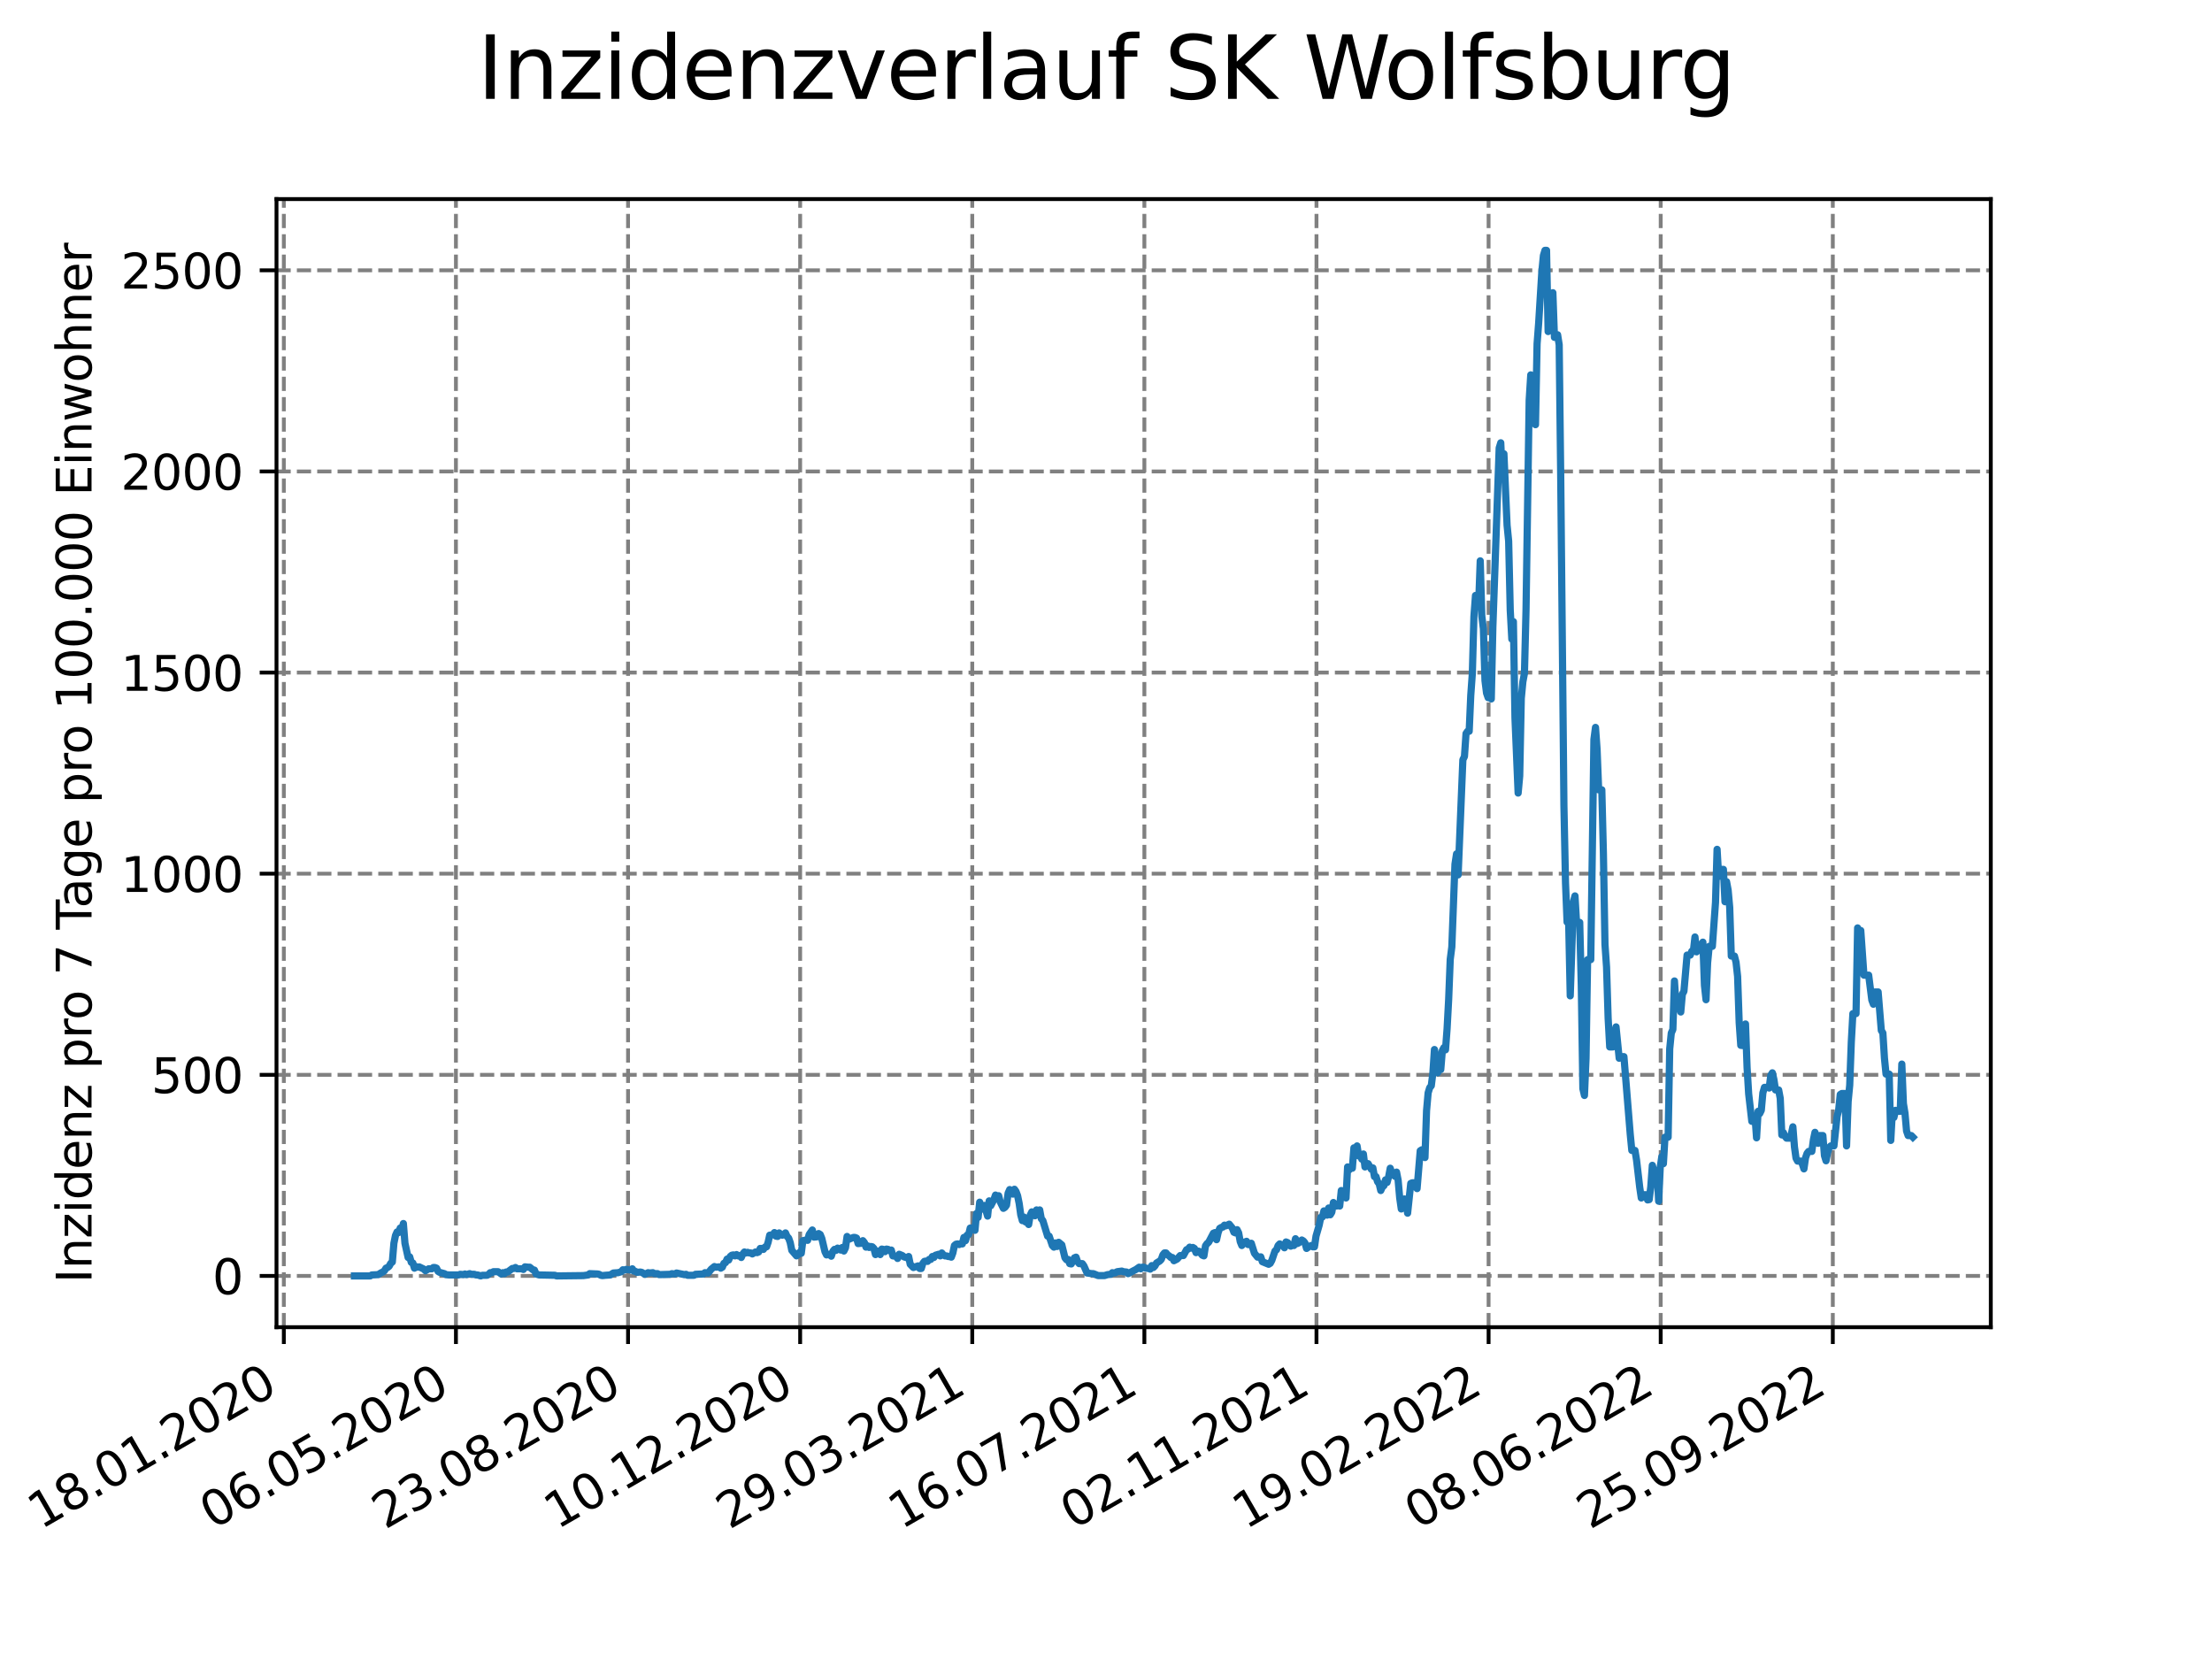<?xml version="1.0" encoding="utf-8" standalone="no"?>
<!DOCTYPE svg PUBLIC "-//W3C//DTD SVG 1.1//EN"
  "http://www.w3.org/Graphics/SVG/1.1/DTD/svg11.dtd">
<svg xmlns:xlink="http://www.w3.org/1999/xlink" width="460.8pt" height="345.6pt" viewBox="0 0 460.8 345.6" xmlns="http://www.w3.org/2000/svg" version="1.1">
 <defs>
  <style type="text/css">*{stroke-linejoin: round; stroke-linecap: butt}</style>
 </defs>
 <g id="figure_1">
  <g id="patch_1">
   <path d="M 0 345.6 
L 460.8 345.6 
L 460.8 0 
L 0 0 
z
" style="fill: #ffffff"/>
  </g>
  <g id="axes_1">
   <g id="patch_2">
    <path d="M 57.6 276.48 
L 414.72 276.48 
L 414.72 41.472 
L 57.6 41.472 
z
" style="fill: #ffffff"/>
   </g>
   <g id="matplotlib.axis_1">
    <g id="xtick_1">
     <g id="line2d_1">
      <path d="M 59.127 276.48 
L 59.127 41.472 
" clip-path="url(#pb36523a815)" style="fill: none; stroke-dasharray: 2.96,1.28; stroke-dashoffset: 0; stroke: #808080; stroke-width: 0.8"/>
     </g>
     <g id="line2d_2">
      <defs>
       <path id="ma0feacbcad" d="M 0 0 
L 0 3.5 
" style="stroke: #000000; stroke-width: 0.8"/>
      </defs>
      <g>
       <use xlink:href="#ma0feacbcad" x="59.127" y="276.48" style="stroke: #000000; stroke-width: 0.8"/>
      </g>
     </g>
     <g id="text_1">
      <!-- 18.01.2020 -->
      <g transform="translate(8.502 318.689) rotate(-30) scale(0.1 -0.1)">
       <defs>
        <path id="DejaVuSans-31" d="M 794 531 
L 1825 531 
L 1825 4091 
L 703 3866 
L 703 4441 
L 1819 4666 
L 2450 4666 
L 2450 531 
L 3481 531 
L 3481 0 
L 794 0 
L 794 531 
z
" transform="scale(0.016)"/>
        <path id="DejaVuSans-38" d="M 2034 2216 
Q 1584 2216 1326 1975 
Q 1069 1734 1069 1313 
Q 1069 891 1326 650 
Q 1584 409 2034 409 
Q 2484 409 2743 651 
Q 3003 894 3003 1313 
Q 3003 1734 2745 1975 
Q 2488 2216 2034 2216 
z
M 1403 2484 
Q 997 2584 770 2862 
Q 544 3141 544 3541 
Q 544 4100 942 4425 
Q 1341 4750 2034 4750 
Q 2731 4750 3128 4425 
Q 3525 4100 3525 3541 
Q 3525 3141 3298 2862 
Q 3072 2584 2669 2484 
Q 3125 2378 3379 2068 
Q 3634 1759 3634 1313 
Q 3634 634 3220 271 
Q 2806 -91 2034 -91 
Q 1263 -91 848 271 
Q 434 634 434 1313 
Q 434 1759 690 2068 
Q 947 2378 1403 2484 
z
M 1172 3481 
Q 1172 3119 1398 2916 
Q 1625 2713 2034 2713 
Q 2441 2713 2670 2916 
Q 2900 3119 2900 3481 
Q 2900 3844 2670 4047 
Q 2441 4250 2034 4250 
Q 1625 4250 1398 4047 
Q 1172 3844 1172 3481 
z
" transform="scale(0.016)"/>
        <path id="DejaVuSans-2e" d="M 684 794 
L 1344 794 
L 1344 0 
L 684 0 
L 684 794 
z
" transform="scale(0.016)"/>
        <path id="DejaVuSans-30" d="M 2034 4250 
Q 1547 4250 1301 3770 
Q 1056 3291 1056 2328 
Q 1056 1369 1301 889 
Q 1547 409 2034 409 
Q 2525 409 2770 889 
Q 3016 1369 3016 2328 
Q 3016 3291 2770 3770 
Q 2525 4250 2034 4250 
z
M 2034 4750 
Q 2819 4750 3233 4129 
Q 3647 3509 3647 2328 
Q 3647 1150 3233 529 
Q 2819 -91 2034 -91 
Q 1250 -91 836 529 
Q 422 1150 422 2328 
Q 422 3509 836 4129 
Q 1250 4750 2034 4750 
z
" transform="scale(0.016)"/>
        <path id="DejaVuSans-32" d="M 1228 531 
L 3431 531 
L 3431 0 
L 469 0 
L 469 531 
Q 828 903 1448 1529 
Q 2069 2156 2228 2338 
Q 2531 2678 2651 2914 
Q 2772 3150 2772 3378 
Q 2772 3750 2511 3984 
Q 2250 4219 1831 4219 
Q 1534 4219 1204 4116 
Q 875 4013 500 3803 
L 500 4441 
Q 881 4594 1212 4672 
Q 1544 4750 1819 4750 
Q 2544 4750 2975 4387 
Q 3406 4025 3406 3419 
Q 3406 3131 3298 2873 
Q 3191 2616 2906 2266 
Q 2828 2175 2409 1742 
Q 1991 1309 1228 531 
z
" transform="scale(0.016)"/>
       </defs>
       <use xlink:href="#DejaVuSans-31"/>
       <use xlink:href="#DejaVuSans-38" x="63.623"/>
       <use xlink:href="#DejaVuSans-2e" x="127.246"/>
       <use xlink:href="#DejaVuSans-30" x="159.033"/>
       <use xlink:href="#DejaVuSans-31" x="222.656"/>
       <use xlink:href="#DejaVuSans-2e" x="286.279"/>
       <use xlink:href="#DejaVuSans-32" x="318.066"/>
       <use xlink:href="#DejaVuSans-30" x="381.689"/>
       <use xlink:href="#DejaVuSans-32" x="445.312"/>
       <use xlink:href="#DejaVuSans-30" x="508.936"/>
      </g>
     </g>
    </g>
    <g id="xtick_2">
     <g id="line2d_3">
      <path d="M 94.98 276.48 
L 94.98 41.472 
" clip-path="url(#pb36523a815)" style="fill: none; stroke-dasharray: 2.96,1.28; stroke-dashoffset: 0; stroke: #808080; stroke-width: 0.8"/>
     </g>
     <g id="line2d_4">
      <g>
       <use xlink:href="#ma0feacbcad" x="94.98" y="276.48" style="stroke: #000000; stroke-width: 0.8"/>
      </g>
     </g>
     <g id="text_2">
      <!-- 06.05.2020 -->
      <g transform="translate(44.355 318.689) rotate(-30) scale(0.1 -0.1)">
       <defs>
        <path id="DejaVuSans-36" d="M 2113 2584 
Q 1688 2584 1439 2293 
Q 1191 2003 1191 1497 
Q 1191 994 1439 701 
Q 1688 409 2113 409 
Q 2538 409 2786 701 
Q 3034 994 3034 1497 
Q 3034 2003 2786 2293 
Q 2538 2584 2113 2584 
z
M 3366 4563 
L 3366 3988 
Q 3128 4100 2886 4159 
Q 2644 4219 2406 4219 
Q 1781 4219 1451 3797 
Q 1122 3375 1075 2522 
Q 1259 2794 1537 2939 
Q 1816 3084 2150 3084 
Q 2853 3084 3261 2657 
Q 3669 2231 3669 1497 
Q 3669 778 3244 343 
Q 2819 -91 2113 -91 
Q 1303 -91 875 529 
Q 447 1150 447 2328 
Q 447 3434 972 4092 
Q 1497 4750 2381 4750 
Q 2619 4750 2861 4703 
Q 3103 4656 3366 4563 
z
" transform="scale(0.016)"/>
        <path id="DejaVuSans-35" d="M 691 4666 
L 3169 4666 
L 3169 4134 
L 1269 4134 
L 1269 2991 
Q 1406 3038 1543 3061 
Q 1681 3084 1819 3084 
Q 2600 3084 3056 2656 
Q 3513 2228 3513 1497 
Q 3513 744 3044 326 
Q 2575 -91 1722 -91 
Q 1428 -91 1123 -41 
Q 819 9 494 109 
L 494 744 
Q 775 591 1075 516 
Q 1375 441 1709 441 
Q 2250 441 2565 725 
Q 2881 1009 2881 1497 
Q 2881 1984 2565 2268 
Q 2250 2553 1709 2553 
Q 1456 2553 1204 2497 
Q 953 2441 691 2322 
L 691 4666 
z
" transform="scale(0.016)"/>
       </defs>
       <use xlink:href="#DejaVuSans-30"/>
       <use xlink:href="#DejaVuSans-36" x="63.623"/>
       <use xlink:href="#DejaVuSans-2e" x="127.246"/>
       <use xlink:href="#DejaVuSans-30" x="159.033"/>
       <use xlink:href="#DejaVuSans-35" x="222.656"/>
       <use xlink:href="#DejaVuSans-2e" x="286.279"/>
       <use xlink:href="#DejaVuSans-32" x="318.066"/>
       <use xlink:href="#DejaVuSans-30" x="381.689"/>
       <use xlink:href="#DejaVuSans-32" x="445.312"/>
       <use xlink:href="#DejaVuSans-30" x="508.936"/>
      </g>
     </g>
    </g>
    <g id="xtick_3">
     <g id="line2d_5">
      <path d="M 130.834 276.48 
L 130.834 41.472 
" clip-path="url(#pb36523a815)" style="fill: none; stroke-dasharray: 2.96,1.28; stroke-dashoffset: 0; stroke: #808080; stroke-width: 0.8"/>
     </g>
     <g id="line2d_6">
      <g>
       <use xlink:href="#ma0feacbcad" x="130.834" y="276.48" style="stroke: #000000; stroke-width: 0.8"/>
      </g>
     </g>
     <g id="text_3">
      <!-- 23.08.2020 -->
      <g transform="translate(80.208 318.689) rotate(-30) scale(0.1 -0.1)">
       <defs>
        <path id="DejaVuSans-33" d="M 2597 2516 
Q 3050 2419 3304 2112 
Q 3559 1806 3559 1356 
Q 3559 666 3084 287 
Q 2609 -91 1734 -91 
Q 1441 -91 1130 -33 
Q 819 25 488 141 
L 488 750 
Q 750 597 1062 519 
Q 1375 441 1716 441 
Q 2309 441 2620 675 
Q 2931 909 2931 1356 
Q 2931 1769 2642 2001 
Q 2353 2234 1838 2234 
L 1294 2234 
L 1294 2753 
L 1863 2753 
Q 2328 2753 2575 2939 
Q 2822 3125 2822 3475 
Q 2822 3834 2567 4026 
Q 2313 4219 1838 4219 
Q 1578 4219 1281 4162 
Q 984 4106 628 3988 
L 628 4550 
Q 988 4650 1302 4700 
Q 1616 4750 1894 4750 
Q 2613 4750 3031 4423 
Q 3450 4097 3450 3541 
Q 3450 3153 3228 2886 
Q 3006 2619 2597 2516 
z
" transform="scale(0.016)"/>
       </defs>
       <use xlink:href="#DejaVuSans-32"/>
       <use xlink:href="#DejaVuSans-33" x="63.623"/>
       <use xlink:href="#DejaVuSans-2e" x="127.246"/>
       <use xlink:href="#DejaVuSans-30" x="159.033"/>
       <use xlink:href="#DejaVuSans-38" x="222.656"/>
       <use xlink:href="#DejaVuSans-2e" x="286.279"/>
       <use xlink:href="#DejaVuSans-32" x="318.066"/>
       <use xlink:href="#DejaVuSans-30" x="381.689"/>
       <use xlink:href="#DejaVuSans-32" x="445.312"/>
       <use xlink:href="#DejaVuSans-30" x="508.936"/>
      </g>
     </g>
    </g>
    <g id="xtick_4">
     <g id="line2d_7">
      <path d="M 166.687 276.48 
L 166.687 41.472 
" clip-path="url(#pb36523a815)" style="fill: none; stroke-dasharray: 2.96,1.28; stroke-dashoffset: 0; stroke: #808080; stroke-width: 0.8"/>
     </g>
     <g id="line2d_8">
      <g>
       <use xlink:href="#ma0feacbcad" x="166.687" y="276.48" style="stroke: #000000; stroke-width: 0.8"/>
      </g>
     </g>
     <g id="text_4">
      <!-- 10.12.2020 -->
      <g transform="translate(116.062 318.689) rotate(-30) scale(0.1 -0.1)">
       <use xlink:href="#DejaVuSans-31"/>
       <use xlink:href="#DejaVuSans-30" x="63.623"/>
       <use xlink:href="#DejaVuSans-2e" x="127.246"/>
       <use xlink:href="#DejaVuSans-31" x="159.033"/>
       <use xlink:href="#DejaVuSans-32" x="222.656"/>
       <use xlink:href="#DejaVuSans-2e" x="286.279"/>
       <use xlink:href="#DejaVuSans-32" x="318.066"/>
       <use xlink:href="#DejaVuSans-30" x="381.689"/>
       <use xlink:href="#DejaVuSans-32" x="445.312"/>
       <use xlink:href="#DejaVuSans-30" x="508.936"/>
      </g>
     </g>
    </g>
    <g id="xtick_5">
     <g id="line2d_9">
      <path d="M 202.541 276.48 
L 202.541 41.472 
" clip-path="url(#pb36523a815)" style="fill: none; stroke-dasharray: 2.96,1.28; stroke-dashoffset: 0; stroke: #808080; stroke-width: 0.8"/>
     </g>
     <g id="line2d_10">
      <g>
       <use xlink:href="#ma0feacbcad" x="202.541" y="276.48" style="stroke: #000000; stroke-width: 0.8"/>
      </g>
     </g>
     <g id="text_5">
      <!-- 29.03.2021 -->
      <g transform="translate(151.915 318.689) rotate(-30) scale(0.1 -0.1)">
       <defs>
        <path id="DejaVuSans-39" d="M 703 97 
L 703 672 
Q 941 559 1184 500 
Q 1428 441 1663 441 
Q 2288 441 2617 861 
Q 2947 1281 2994 2138 
Q 2813 1869 2534 1725 
Q 2256 1581 1919 1581 
Q 1219 1581 811 2004 
Q 403 2428 403 3163 
Q 403 3881 828 4315 
Q 1253 4750 1959 4750 
Q 2769 4750 3195 4129 
Q 3622 3509 3622 2328 
Q 3622 1225 3098 567 
Q 2575 -91 1691 -91 
Q 1453 -91 1209 -44 
Q 966 3 703 97 
z
M 1959 2075 
Q 2384 2075 2632 2365 
Q 2881 2656 2881 3163 
Q 2881 3666 2632 3958 
Q 2384 4250 1959 4250 
Q 1534 4250 1286 3958 
Q 1038 3666 1038 3163 
Q 1038 2656 1286 2365 
Q 1534 2075 1959 2075 
z
" transform="scale(0.016)"/>
       </defs>
       <use xlink:href="#DejaVuSans-32"/>
       <use xlink:href="#DejaVuSans-39" x="63.623"/>
       <use xlink:href="#DejaVuSans-2e" x="127.246"/>
       <use xlink:href="#DejaVuSans-30" x="159.033"/>
       <use xlink:href="#DejaVuSans-33" x="222.656"/>
       <use xlink:href="#DejaVuSans-2e" x="286.279"/>
       <use xlink:href="#DejaVuSans-32" x="318.066"/>
       <use xlink:href="#DejaVuSans-30" x="381.689"/>
       <use xlink:href="#DejaVuSans-32" x="445.312"/>
       <use xlink:href="#DejaVuSans-31" x="508.936"/>
      </g>
     </g>
    </g>
    <g id="xtick_6">
     <g id="line2d_11">
      <path d="M 238.394 276.48 
L 238.394 41.472 
" clip-path="url(#pb36523a815)" style="fill: none; stroke-dasharray: 2.96,1.28; stroke-dashoffset: 0; stroke: #808080; stroke-width: 0.8"/>
     </g>
     <g id="line2d_12">
      <g>
       <use xlink:href="#ma0feacbcad" x="238.394" y="276.48" style="stroke: #000000; stroke-width: 0.8"/>
      </g>
     </g>
     <g id="text_6">
      <!-- 16.07.2021 -->
      <g transform="translate(187.769 318.689) rotate(-30) scale(0.1 -0.1)">
       <defs>
        <path id="DejaVuSans-37" d="M 525 4666 
L 3525 4666 
L 3525 4397 
L 1831 0 
L 1172 0 
L 2766 4134 
L 525 4134 
L 525 4666 
z
" transform="scale(0.016)"/>
       </defs>
       <use xlink:href="#DejaVuSans-31"/>
       <use xlink:href="#DejaVuSans-36" x="63.623"/>
       <use xlink:href="#DejaVuSans-2e" x="127.246"/>
       <use xlink:href="#DejaVuSans-30" x="159.033"/>
       <use xlink:href="#DejaVuSans-37" x="222.656"/>
       <use xlink:href="#DejaVuSans-2e" x="286.279"/>
       <use xlink:href="#DejaVuSans-32" x="318.066"/>
       <use xlink:href="#DejaVuSans-30" x="381.689"/>
       <use xlink:href="#DejaVuSans-32" x="445.312"/>
       <use xlink:href="#DejaVuSans-31" x="508.936"/>
      </g>
     </g>
    </g>
    <g id="xtick_7">
     <g id="line2d_13">
      <path d="M 274.247 276.48 
L 274.247 41.472 
" clip-path="url(#pb36523a815)" style="fill: none; stroke-dasharray: 2.96,1.28; stroke-dashoffset: 0; stroke: #808080; stroke-width: 0.8"/>
     </g>
     <g id="line2d_14">
      <g>
       <use xlink:href="#ma0feacbcad" x="274.247" y="276.48" style="stroke: #000000; stroke-width: 0.8"/>
      </g>
     </g>
     <g id="text_7">
      <!-- 02.11.2021 -->
      <g transform="translate(223.622 318.689) rotate(-30) scale(0.1 -0.1)">
       <use xlink:href="#DejaVuSans-30"/>
       <use xlink:href="#DejaVuSans-32" x="63.623"/>
       <use xlink:href="#DejaVuSans-2e" x="127.246"/>
       <use xlink:href="#DejaVuSans-31" x="159.033"/>
       <use xlink:href="#DejaVuSans-31" x="222.656"/>
       <use xlink:href="#DejaVuSans-2e" x="286.279"/>
       <use xlink:href="#DejaVuSans-32" x="318.066"/>
       <use xlink:href="#DejaVuSans-30" x="381.689"/>
       <use xlink:href="#DejaVuSans-32" x="445.312"/>
       <use xlink:href="#DejaVuSans-31" x="508.936"/>
      </g>
     </g>
    </g>
    <g id="xtick_8">
     <g id="line2d_15">
      <path d="M 310.101 276.48 
L 310.101 41.472 
" clip-path="url(#pb36523a815)" style="fill: none; stroke-dasharray: 2.96,1.28; stroke-dashoffset: 0; stroke: #808080; stroke-width: 0.8"/>
     </g>
     <g id="line2d_16">
      <g>
       <use xlink:href="#ma0feacbcad" x="310.101" y="276.48" style="stroke: #000000; stroke-width: 0.8"/>
      </g>
     </g>
     <g id="text_8">
      <!-- 19.02.2022 -->
      <g transform="translate(259.476 318.689) rotate(-30) scale(0.1 -0.1)">
       <use xlink:href="#DejaVuSans-31"/>
       <use xlink:href="#DejaVuSans-39" x="63.623"/>
       <use xlink:href="#DejaVuSans-2e" x="127.246"/>
       <use xlink:href="#DejaVuSans-30" x="159.033"/>
       <use xlink:href="#DejaVuSans-32" x="222.656"/>
       <use xlink:href="#DejaVuSans-2e" x="286.279"/>
       <use xlink:href="#DejaVuSans-32" x="318.066"/>
       <use xlink:href="#DejaVuSans-30" x="381.689"/>
       <use xlink:href="#DejaVuSans-32" x="445.312"/>
       <use xlink:href="#DejaVuSans-32" x="508.936"/>
      </g>
     </g>
    </g>
    <g id="xtick_9">
     <g id="line2d_17">
      <path d="M 345.954 276.48 
L 345.954 41.472 
" clip-path="url(#pb36523a815)" style="fill: none; stroke-dasharray: 2.96,1.28; stroke-dashoffset: 0; stroke: #808080; stroke-width: 0.8"/>
     </g>
     <g id="line2d_18">
      <g>
       <use xlink:href="#ma0feacbcad" x="345.954" y="276.48" style="stroke: #000000; stroke-width: 0.8"/>
      </g>
     </g>
     <g id="text_9">
      <!-- 08.06.2022 -->
      <g transform="translate(295.329 318.689) rotate(-30) scale(0.1 -0.1)">
       <use xlink:href="#DejaVuSans-30"/>
       <use xlink:href="#DejaVuSans-38" x="63.623"/>
       <use xlink:href="#DejaVuSans-2e" x="127.246"/>
       <use xlink:href="#DejaVuSans-30" x="159.033"/>
       <use xlink:href="#DejaVuSans-36" x="222.656"/>
       <use xlink:href="#DejaVuSans-2e" x="286.279"/>
       <use xlink:href="#DejaVuSans-32" x="318.066"/>
       <use xlink:href="#DejaVuSans-30" x="381.689"/>
       <use xlink:href="#DejaVuSans-32" x="445.312"/>
       <use xlink:href="#DejaVuSans-32" x="508.936"/>
      </g>
     </g>
    </g>
    <g id="xtick_10">
     <g id="line2d_19">
      <path d="M 381.808 276.48 
L 381.808 41.472 
" clip-path="url(#pb36523a815)" style="fill: none; stroke-dasharray: 2.96,1.28; stroke-dashoffset: 0; stroke: #808080; stroke-width: 0.8"/>
     </g>
     <g id="line2d_20">
      <g>
       <use xlink:href="#ma0feacbcad" x="381.808" y="276.48" style="stroke: #000000; stroke-width: 0.8"/>
      </g>
     </g>
     <g id="text_10">
      <!-- 25.09.2022 -->
      <g transform="translate(331.183 318.689) rotate(-30) scale(0.1 -0.1)">
       <use xlink:href="#DejaVuSans-32"/>
       <use xlink:href="#DejaVuSans-35" x="63.623"/>
       <use xlink:href="#DejaVuSans-2e" x="127.246"/>
       <use xlink:href="#DejaVuSans-30" x="159.033"/>
       <use xlink:href="#DejaVuSans-39" x="222.656"/>
       <use xlink:href="#DejaVuSans-2e" x="286.279"/>
       <use xlink:href="#DejaVuSans-32" x="318.066"/>
       <use xlink:href="#DejaVuSans-30" x="381.689"/>
       <use xlink:href="#DejaVuSans-32" x="445.312"/>
       <use xlink:href="#DejaVuSans-32" x="508.936"/>
      </g>
     </g>
    </g>
   </g>
   <g id="matplotlib.axis_2">
    <g id="ytick_1">
     <g id="line2d_21">
      <path d="M 57.6 265.798 
L 414.72 265.798 
" clip-path="url(#pb36523a815)" style="fill: none; stroke-dasharray: 2.96,1.28; stroke-dashoffset: 0; stroke: #808080; stroke-width: 0.8"/>
     </g>
     <g id="line2d_22">
      <defs>
       <path id="maa9ce2dbd1" d="M 0 0 
L -3.5 0 
" style="stroke: #000000; stroke-width: 0.8"/>
      </defs>
      <g>
       <use xlink:href="#maa9ce2dbd1" x="57.6" y="265.798" style="stroke: #000000; stroke-width: 0.8"/>
      </g>
     </g>
     <g id="text_11">
      <!-- 0 -->
      <g transform="translate(44.237 269.597) scale(0.1 -0.1)">
       <use xlink:href="#DejaVuSans-30"/>
      </g>
     </g>
    </g>
    <g id="ytick_2">
     <g id="line2d_23">
      <path d="M 57.6 223.901 
L 414.72 223.901 
" clip-path="url(#pb36523a815)" style="fill: none; stroke-dasharray: 2.96,1.28; stroke-dashoffset: 0; stroke: #808080; stroke-width: 0.8"/>
     </g>
     <g id="line2d_24">
      <g>
       <use xlink:href="#maa9ce2dbd1" x="57.6" y="223.901" style="stroke: #000000; stroke-width: 0.8"/>
      </g>
     </g>
     <g id="text_12">
      <!-- 500 -->
      <g transform="translate(31.512 227.7) scale(0.1 -0.1)">
       <use xlink:href="#DejaVuSans-35"/>
       <use xlink:href="#DejaVuSans-30" x="63.623"/>
       <use xlink:href="#DejaVuSans-30" x="127.246"/>
      </g>
     </g>
    </g>
    <g id="ytick_3">
     <g id="line2d_25">
      <path d="M 57.6 182.004 
L 414.72 182.004 
" clip-path="url(#pb36523a815)" style="fill: none; stroke-dasharray: 2.96,1.28; stroke-dashoffset: 0; stroke: #808080; stroke-width: 0.8"/>
     </g>
     <g id="line2d_26">
      <g>
       <use xlink:href="#maa9ce2dbd1" x="57.6" y="182.004" style="stroke: #000000; stroke-width: 0.8"/>
      </g>
     </g>
     <g id="text_13">
      <!-- 1000 -->
      <g transform="translate(25.15 185.803) scale(0.1 -0.1)">
       <use xlink:href="#DejaVuSans-31"/>
       <use xlink:href="#DejaVuSans-30" x="63.623"/>
       <use xlink:href="#DejaVuSans-30" x="127.246"/>
       <use xlink:href="#DejaVuSans-30" x="190.869"/>
      </g>
     </g>
    </g>
    <g id="ytick_4">
     <g id="line2d_27">
      <path d="M 57.6 140.107 
L 414.72 140.107 
" clip-path="url(#pb36523a815)" style="fill: none; stroke-dasharray: 2.96,1.28; stroke-dashoffset: 0; stroke: #808080; stroke-width: 0.8"/>
     </g>
     <g id="line2d_28">
      <g>
       <use xlink:href="#maa9ce2dbd1" x="57.6" y="140.107" style="stroke: #000000; stroke-width: 0.8"/>
      </g>
     </g>
     <g id="text_14">
      <!-- 1500 -->
      <g transform="translate(25.15 143.906) scale(0.1 -0.1)">
       <use xlink:href="#DejaVuSans-31"/>
       <use xlink:href="#DejaVuSans-35" x="63.623"/>
       <use xlink:href="#DejaVuSans-30" x="127.246"/>
       <use xlink:href="#DejaVuSans-30" x="190.869"/>
      </g>
     </g>
    </g>
    <g id="ytick_5">
     <g id="line2d_29">
      <path d="M 57.6 98.21 
L 414.72 98.21 
" clip-path="url(#pb36523a815)" style="fill: none; stroke-dasharray: 2.96,1.28; stroke-dashoffset: 0; stroke: #808080; stroke-width: 0.8"/>
     </g>
     <g id="line2d_30">
      <g>
       <use xlink:href="#maa9ce2dbd1" x="57.6" y="98.21" style="stroke: #000000; stroke-width: 0.8"/>
      </g>
     </g>
     <g id="text_15">
      <!-- 2000 -->
      <g transform="translate(25.15 102.009) scale(0.1 -0.1)">
       <use xlink:href="#DejaVuSans-32"/>
       <use xlink:href="#DejaVuSans-30" x="63.623"/>
       <use xlink:href="#DejaVuSans-30" x="127.246"/>
       <use xlink:href="#DejaVuSans-30" x="190.869"/>
      </g>
     </g>
    </g>
    <g id="ytick_6">
     <g id="line2d_31">
      <path d="M 57.6 56.313 
L 414.72 56.313 
" clip-path="url(#pb36523a815)" style="fill: none; stroke-dasharray: 2.96,1.28; stroke-dashoffset: 0; stroke: #808080; stroke-width: 0.8"/>
     </g>
     <g id="line2d_32">
      <g>
       <use xlink:href="#maa9ce2dbd1" x="57.6" y="56.313" style="stroke: #000000; stroke-width: 0.8"/>
      </g>
     </g>
     <g id="text_16">
      <!-- 2500 -->
      <g transform="translate(25.15 60.112) scale(0.1 -0.1)">
       <use xlink:href="#DejaVuSans-32"/>
       <use xlink:href="#DejaVuSans-35" x="63.623"/>
       <use xlink:href="#DejaVuSans-30" x="127.246"/>
       <use xlink:href="#DejaVuSans-30" x="190.869"/>
      </g>
     </g>
    </g>
    <g id="text_17">
     <!-- Inzidenz pro 7 Tage pro 100.000 Einwohner -->
     <g transform="translate(19.07 267.301) rotate(-90) scale(0.1 -0.1)">
      <defs>
       <path id="DejaVuSans-49" d="M 628 4666 
L 1259 4666 
L 1259 0 
L 628 0 
L 628 4666 
z
" transform="scale(0.016)"/>
       <path id="DejaVuSans-6e" d="M 3513 2113 
L 3513 0 
L 2938 0 
L 2938 2094 
Q 2938 2591 2744 2837 
Q 2550 3084 2163 3084 
Q 1697 3084 1428 2787 
Q 1159 2491 1159 1978 
L 1159 0 
L 581 0 
L 581 3500 
L 1159 3500 
L 1159 2956 
Q 1366 3272 1645 3428 
Q 1925 3584 2291 3584 
Q 2894 3584 3203 3211 
Q 3513 2838 3513 2113 
z
" transform="scale(0.016)"/>
       <path id="DejaVuSans-7a" d="M 353 3500 
L 3084 3500 
L 3084 2975 
L 922 459 
L 3084 459 
L 3084 0 
L 275 0 
L 275 525 
L 2438 3041 
L 353 3041 
L 353 3500 
z
" transform="scale(0.016)"/>
       <path id="DejaVuSans-69" d="M 603 3500 
L 1178 3500 
L 1178 0 
L 603 0 
L 603 3500 
z
M 603 4863 
L 1178 4863 
L 1178 4134 
L 603 4134 
L 603 4863 
z
" transform="scale(0.016)"/>
       <path id="DejaVuSans-64" d="M 2906 2969 
L 2906 4863 
L 3481 4863 
L 3481 0 
L 2906 0 
L 2906 525 
Q 2725 213 2448 61 
Q 2172 -91 1784 -91 
Q 1150 -91 751 415 
Q 353 922 353 1747 
Q 353 2572 751 3078 
Q 1150 3584 1784 3584 
Q 2172 3584 2448 3432 
Q 2725 3281 2906 2969 
z
M 947 1747 
Q 947 1113 1208 752 
Q 1469 391 1925 391 
Q 2381 391 2643 752 
Q 2906 1113 2906 1747 
Q 2906 2381 2643 2742 
Q 2381 3103 1925 3103 
Q 1469 3103 1208 2742 
Q 947 2381 947 1747 
z
" transform="scale(0.016)"/>
       <path id="DejaVuSans-65" d="M 3597 1894 
L 3597 1613 
L 953 1613 
Q 991 1019 1311 708 
Q 1631 397 2203 397 
Q 2534 397 2845 478 
Q 3156 559 3463 722 
L 3463 178 
Q 3153 47 2828 -22 
Q 2503 -91 2169 -91 
Q 1331 -91 842 396 
Q 353 884 353 1716 
Q 353 2575 817 3079 
Q 1281 3584 2069 3584 
Q 2775 3584 3186 3129 
Q 3597 2675 3597 1894 
z
M 3022 2063 
Q 3016 2534 2758 2815 
Q 2500 3097 2075 3097 
Q 1594 3097 1305 2825 
Q 1016 2553 972 2059 
L 3022 2063 
z
" transform="scale(0.016)"/>
       <path id="DejaVuSans-20" transform="scale(0.016)"/>
       <path id="DejaVuSans-70" d="M 1159 525 
L 1159 -1331 
L 581 -1331 
L 581 3500 
L 1159 3500 
L 1159 2969 
Q 1341 3281 1617 3432 
Q 1894 3584 2278 3584 
Q 2916 3584 3314 3078 
Q 3713 2572 3713 1747 
Q 3713 922 3314 415 
Q 2916 -91 2278 -91 
Q 1894 -91 1617 61 
Q 1341 213 1159 525 
z
M 3116 1747 
Q 3116 2381 2855 2742 
Q 2594 3103 2138 3103 
Q 1681 3103 1420 2742 
Q 1159 2381 1159 1747 
Q 1159 1113 1420 752 
Q 1681 391 2138 391 
Q 2594 391 2855 752 
Q 3116 1113 3116 1747 
z
" transform="scale(0.016)"/>
       <path id="DejaVuSans-72" d="M 2631 2963 
Q 2534 3019 2420 3045 
Q 2306 3072 2169 3072 
Q 1681 3072 1420 2755 
Q 1159 2438 1159 1844 
L 1159 0 
L 581 0 
L 581 3500 
L 1159 3500 
L 1159 2956 
Q 1341 3275 1631 3429 
Q 1922 3584 2338 3584 
Q 2397 3584 2469 3576 
Q 2541 3569 2628 3553 
L 2631 2963 
z
" transform="scale(0.016)"/>
       <path id="DejaVuSans-6f" d="M 1959 3097 
Q 1497 3097 1228 2736 
Q 959 2375 959 1747 
Q 959 1119 1226 758 
Q 1494 397 1959 397 
Q 2419 397 2687 759 
Q 2956 1122 2956 1747 
Q 2956 2369 2687 2733 
Q 2419 3097 1959 3097 
z
M 1959 3584 
Q 2709 3584 3137 3096 
Q 3566 2609 3566 1747 
Q 3566 888 3137 398 
Q 2709 -91 1959 -91 
Q 1206 -91 779 398 
Q 353 888 353 1747 
Q 353 2609 779 3096 
Q 1206 3584 1959 3584 
z
" transform="scale(0.016)"/>
       <path id="DejaVuSans-54" d="M -19 4666 
L 3928 4666 
L 3928 4134 
L 2272 4134 
L 2272 0 
L 1638 0 
L 1638 4134 
L -19 4134 
L -19 4666 
z
" transform="scale(0.016)"/>
       <path id="DejaVuSans-61" d="M 2194 1759 
Q 1497 1759 1228 1600 
Q 959 1441 959 1056 
Q 959 750 1161 570 
Q 1363 391 1709 391 
Q 2188 391 2477 730 
Q 2766 1069 2766 1631 
L 2766 1759 
L 2194 1759 
z
M 3341 1997 
L 3341 0 
L 2766 0 
L 2766 531 
Q 2569 213 2275 61 
Q 1981 -91 1556 -91 
Q 1019 -91 701 211 
Q 384 513 384 1019 
Q 384 1609 779 1909 
Q 1175 2209 1959 2209 
L 2766 2209 
L 2766 2266 
Q 2766 2663 2505 2880 
Q 2244 3097 1772 3097 
Q 1472 3097 1187 3025 
Q 903 2953 641 2809 
L 641 3341 
Q 956 3463 1253 3523 
Q 1550 3584 1831 3584 
Q 2591 3584 2966 3190 
Q 3341 2797 3341 1997 
z
" transform="scale(0.016)"/>
       <path id="DejaVuSans-67" d="M 2906 1791 
Q 2906 2416 2648 2759 
Q 2391 3103 1925 3103 
Q 1463 3103 1205 2759 
Q 947 2416 947 1791 
Q 947 1169 1205 825 
Q 1463 481 1925 481 
Q 2391 481 2648 825 
Q 2906 1169 2906 1791 
z
M 3481 434 
Q 3481 -459 3084 -895 
Q 2688 -1331 1869 -1331 
Q 1566 -1331 1297 -1286 
Q 1028 -1241 775 -1147 
L 775 -588 
Q 1028 -725 1275 -790 
Q 1522 -856 1778 -856 
Q 2344 -856 2625 -561 
Q 2906 -266 2906 331 
L 2906 616 
Q 2728 306 2450 153 
Q 2172 0 1784 0 
Q 1141 0 747 490 
Q 353 981 353 1791 
Q 353 2603 747 3093 
Q 1141 3584 1784 3584 
Q 2172 3584 2450 3431 
Q 2728 3278 2906 2969 
L 2906 3500 
L 3481 3500 
L 3481 434 
z
" transform="scale(0.016)"/>
       <path id="DejaVuSans-45" d="M 628 4666 
L 3578 4666 
L 3578 4134 
L 1259 4134 
L 1259 2753 
L 3481 2753 
L 3481 2222 
L 1259 2222 
L 1259 531 
L 3634 531 
L 3634 0 
L 628 0 
L 628 4666 
z
" transform="scale(0.016)"/>
       <path id="DejaVuSans-77" d="M 269 3500 
L 844 3500 
L 1563 769 
L 2278 3500 
L 2956 3500 
L 3675 769 
L 4391 3500 
L 4966 3500 
L 4050 0 
L 3372 0 
L 2619 2869 
L 1863 0 
L 1184 0 
L 269 3500 
z
" transform="scale(0.016)"/>
       <path id="DejaVuSans-68" d="M 3513 2113 
L 3513 0 
L 2938 0 
L 2938 2094 
Q 2938 2591 2744 2837 
Q 2550 3084 2163 3084 
Q 1697 3084 1428 2787 
Q 1159 2491 1159 1978 
L 1159 0 
L 581 0 
L 581 4863 
L 1159 4863 
L 1159 2956 
Q 1366 3272 1645 3428 
Q 1925 3584 2291 3584 
Q 2894 3584 3203 3211 
Q 3513 2838 3513 2113 
z
" transform="scale(0.016)"/>
      </defs>
      <use xlink:href="#DejaVuSans-49"/>
      <use xlink:href="#DejaVuSans-6e" x="29.492"/>
      <use xlink:href="#DejaVuSans-7a" x="92.871"/>
      <use xlink:href="#DejaVuSans-69" x="145.361"/>
      <use xlink:href="#DejaVuSans-64" x="173.145"/>
      <use xlink:href="#DejaVuSans-65" x="236.621"/>
      <use xlink:href="#DejaVuSans-6e" x="298.145"/>
      <use xlink:href="#DejaVuSans-7a" x="361.523"/>
      <use xlink:href="#DejaVuSans-20" x="414.014"/>
      <use xlink:href="#DejaVuSans-70" x="445.801"/>
      <use xlink:href="#DejaVuSans-72" x="509.277"/>
      <use xlink:href="#DejaVuSans-6f" x="548.141"/>
      <use xlink:href="#DejaVuSans-20" x="609.322"/>
      <use xlink:href="#DejaVuSans-37" x="641.109"/>
      <use xlink:href="#DejaVuSans-20" x="704.732"/>
      <use xlink:href="#DejaVuSans-54" x="736.52"/>
      <use xlink:href="#DejaVuSans-61" x="781.104"/>
      <use xlink:href="#DejaVuSans-67" x="842.383"/>
      <use xlink:href="#DejaVuSans-65" x="905.859"/>
      <use xlink:href="#DejaVuSans-20" x="967.383"/>
      <use xlink:href="#DejaVuSans-70" x="999.17"/>
      <use xlink:href="#DejaVuSans-72" x="1062.646"/>
      <use xlink:href="#DejaVuSans-6f" x="1101.51"/>
      <use xlink:href="#DejaVuSans-20" x="1162.691"/>
      <use xlink:href="#DejaVuSans-31" x="1194.479"/>
      <use xlink:href="#DejaVuSans-30" x="1258.102"/>
      <use xlink:href="#DejaVuSans-30" x="1321.725"/>
      <use xlink:href="#DejaVuSans-2e" x="1385.348"/>
      <use xlink:href="#DejaVuSans-30" x="1417.135"/>
      <use xlink:href="#DejaVuSans-30" x="1480.758"/>
      <use xlink:href="#DejaVuSans-30" x="1544.381"/>
      <use xlink:href="#DejaVuSans-20" x="1608.004"/>
      <use xlink:href="#DejaVuSans-45" x="1639.791"/>
      <use xlink:href="#DejaVuSans-69" x="1702.975"/>
      <use xlink:href="#DejaVuSans-6e" x="1730.758"/>
      <use xlink:href="#DejaVuSans-77" x="1794.137"/>
      <use xlink:href="#DejaVuSans-6f" x="1875.924"/>
      <use xlink:href="#DejaVuSans-68" x="1937.105"/>
      <use xlink:href="#DejaVuSans-6e" x="2000.484"/>
      <use xlink:href="#DejaVuSans-65" x="2063.863"/>
      <use xlink:href="#DejaVuSans-72" x="2125.387"/>
     </g>
    </g>
   </g>
   <g id="line2d_33">
    <path d="M 73.833 265.798 
L 77.122 265.798 
L 77.451 265.596 
L 78.767 265.528 
L 79.425 265.124 
L 79.753 264.989 
L 80.082 264.72 
L 80.411 264.181 
L 80.74 264.046 
L 81.069 263.777 
L 81.398 263.17 
L 81.727 262.901 
L 82.056 258.993 
L 82.385 257.376 
L 82.714 256.635 
L 83.043 256.77 
L 83.372 255.826 
L 83.701 256.163 
L 84.03 254.883 
L 84.359 258.993 
L 85.016 261.957 
L 85.345 261.823 
L 85.674 262.968 
L 86.003 263.103 
L 86.332 264.181 
L 86.661 263.844 
L 86.99 263.979 
L 87.319 263.911 
L 88.306 264.383 
L 88.635 264.72 
L 89.292 264.316 
L 89.95 264.316 
L 90.279 264.046 
L 90.608 264.046 
L 90.937 264.181 
L 91.266 264.855 
L 91.595 265.057 
L 92.582 265.326 
L 92.911 265.528 
L 93.569 265.596 
L 95.542 265.596 
L 95.871 265.461 
L 96.529 265.528 
L 96.858 265.394 
L 97.187 265.528 
L 97.845 265.326 
L 98.174 265.461 
L 98.831 265.461 
L 99.16 265.596 
L 99.489 265.596 
L 100.147 265.798 
L 100.476 265.663 
L 101.463 265.663 
L 101.792 265.461 
L 102.121 265.124 
L 102.45 265.124 
L 102.779 264.922 
L 103.765 264.922 
L 104.423 265.394 
L 104.752 265.124 
L 105.081 265.326 
L 105.41 264.989 
L 105.739 264.989 
L 106.726 264.248 
L 107.055 264.248 
L 107.384 264.046 
L 107.713 264.316 
L 108.699 264.316 
L 109.028 264.45 
L 109.357 263.911 
L 110.015 263.979 
L 110.344 263.979 
L 111.002 264.518 
L 111.331 264.585 
L 111.66 265.394 
L 112.318 265.596 
L 115.607 265.663 
L 115.936 265.798 
L 121.528 265.73 
L 122.514 265.596 
L 122.843 265.326 
L 124.488 265.394 
L 124.817 265.461 
L 125.146 265.663 
L 125.475 265.73 
L 126.133 265.663 
L 127.119 265.596 
L 127.777 265.191 
L 128.764 265.124 
L 129.422 264.922 
L 129.751 264.518 
L 130.08 264.585 
L 130.409 264.45 
L 131.067 264.518 
L 131.396 264.585 
L 131.725 264.316 
L 132.053 264.787 
L 132.382 264.855 
L 132.711 265.057 
L 133.369 264.989 
L 133.698 265.057 
L 134.356 265.461 
L 135.014 265.124 
L 135.343 265.191 
L 136.001 265.124 
L 136.33 265.326 
L 136.987 265.326 
L 137.316 265.528 
L 139.619 265.461 
L 139.948 265.326 
L 140.606 265.394 
L 140.935 265.191 
L 142.579 265.528 
L 142.908 265.461 
L 143.237 265.663 
L 144.553 265.663 
L 144.882 265.461 
L 146.526 265.394 
L 146.855 265.124 
L 147.513 265.191 
L 148.171 264.383 
L 148.829 263.844 
L 149.158 263.979 
L 149.816 263.911 
L 150.145 264.181 
L 150.474 263.979 
L 150.802 263.17 
L 151.131 263.035 
L 151.46 262.294 
L 151.789 262.496 
L 152.118 261.755 
L 152.447 261.486 
L 152.776 261.418 
L 153.105 261.621 
L 153.434 261.351 
L 153.763 261.621 
L 154.092 261.553 
L 154.421 261.957 
L 154.75 261.216 
L 155.079 260.812 
L 155.408 261.014 
L 155.736 260.88 
L 156.065 261.014 
L 156.394 261.014 
L 156.723 261.216 
L 157.381 260.812 
L 157.71 260.947 
L 158.039 260.812 
L 158.368 260.071 
L 158.697 260.071 
L 159.026 260.273 
L 159.355 259.802 
L 159.684 259.734 
L 160.013 258.791 
L 160.341 257.309 
L 160.999 257.241 
L 161.328 256.77 
L 161.657 257.511 
L 161.986 257.578 
L 162.315 256.837 
L 162.644 257.241 
L 162.973 257.309 
L 163.302 257.174 
L 163.631 256.837 
L 163.96 257.578 
L 164.289 257.915 
L 164.618 258.858 
L 164.947 260.475 
L 165.933 261.621 
L 166.262 261.351 
L 166.591 260.88 
L 166.92 261.082 
L 167.249 258.454 
L 167.907 258.319 
L 168.236 258.387 
L 168.565 257.174 
L 169.223 256.231 
L 169.552 257.713 
L 170.209 257.646 
L 170.538 256.972 
L 170.867 257.174 
L 171.196 257.982 
L 171.854 260.745 
L 172.183 261.418 
L 172.841 261.284 
L 173.17 261.688 
L 173.499 260.677 
L 173.828 260.273 
L 174.157 260.475 
L 174.486 260.004 
L 174.814 260.138 
L 175.143 260.408 
L 175.472 259.869 
L 175.801 260.61 
L 176.13 259.936 
L 176.459 257.578 
L 176.788 258.185 
L 177.775 257.78 
L 178.104 257.78 
L 178.433 257.915 
L 178.762 259.06 
L 179.419 258.993 
L 179.748 258.454 
L 180.077 258.858 
L 180.406 259.802 
L 180.735 259.532 
L 181.064 259.869 
L 181.393 259.667 
L 181.722 259.734 
L 182.051 260.071 
L 182.38 261.351 
L 182.709 260.61 
L 183.038 260.88 
L 183.367 261.351 
L 183.696 260.206 
L 184.024 260.273 
L 184.353 260.745 
L 184.682 260.206 
L 185.011 260.273 
L 185.34 260.543 
L 185.669 260.408 
L 185.998 261.621 
L 186.656 261.688 
L 186.985 262.16 
L 187.314 261.284 
L 187.972 261.553 
L 188.301 261.823 
L 188.958 262.025 
L 189.287 261.755 
L 189.616 263.372 
L 190.274 264.046 
L 191.261 263.709 
L 191.59 264.248 
L 191.919 264.248 
L 192.248 263.17 
L 192.577 262.766 
L 192.906 262.699 
L 193.235 262.766 
L 193.563 262.362 
L 193.892 262.362 
L 194.221 261.755 
L 194.55 261.957 
L 194.879 261.486 
L 195.537 261.284 
L 195.866 261.621 
L 196.195 261.014 
L 196.524 261.418 
L 196.853 261.621 
L 197.182 261.621 
L 197.511 261.755 
L 197.84 261.755 
L 198.169 261.89 
L 198.497 261.014 
L 198.826 259.465 
L 199.155 259.195 
L 199.484 259.128 
L 199.813 259.263 
L 200.142 259.06 
L 200.471 259.128 
L 200.8 257.78 
L 201.129 258.454 
L 201.458 257.309 
L 201.787 257.174 
L 202.116 255.826 
L 202.445 255.826 
L 203.102 256.298 
L 203.431 252.795 
L 203.76 253.603 
L 204.089 250.436 
L 204.418 251.919 
L 205.076 251.11 
L 205.734 253.334 
L 206.063 250.167 
L 206.392 251.178 
L 207.05 249.898 
L 207.379 248.954 
L 207.707 249.156 
L 208.036 249.089 
L 208.365 250.369 
L 209.023 251.717 
L 209.352 251.514 
L 209.681 251.043 
L 210.01 248.55 
L 210.339 247.809 
L 210.668 248.078 
L 210.997 248.752 
L 211.326 247.742 
L 211.655 248.213 
L 211.984 249.089 
L 212.313 250.706 
L 212.641 253.064 
L 212.97 254.277 
L 213.299 253.536 
L 213.628 254.546 
L 213.957 254.614 
L 214.286 255.085 
L 214.615 253.131 
L 214.944 252.458 
L 215.602 253.266 
L 215.931 252.053 
L 216.26 252.727 
L 216.589 252.053 
L 216.918 253.873 
L 217.246 254.277 
L 218.233 257.511 
L 218.562 257.511 
L 219.22 259.465 
L 219.549 259.802 
L 219.878 258.926 
L 220.207 259.667 
L 220.536 258.791 
L 221.194 259.33 
L 221.852 262.025 
L 222.18 262.429 
L 222.509 262.362 
L 222.838 263.238 
L 223.167 263.305 
L 223.825 262.025 
L 224.154 261.89 
L 224.483 262.833 
L 224.812 263.238 
L 225.47 263.238 
L 225.799 263.709 
L 226.457 265.191 
L 227.443 265.326 
L 227.772 265.326 
L 228.759 265.73 
L 230.075 265.73 
L 230.733 265.528 
L 231.391 265.461 
L 231.719 265.124 
L 232.048 265.191 
L 232.377 265.124 
L 232.706 264.922 
L 233.693 264.787 
L 234.022 264.922 
L 234.68 264.989 
L 235.009 265.326 
L 235.996 264.787 
L 236.653 264.45 
L 237.311 263.979 
L 237.64 264.316 
L 237.969 263.979 
L 238.298 263.979 
L 238.627 264.181 
L 239.285 264.248 
L 239.614 264.383 
L 239.943 263.642 
L 240.272 264.046 
L 240.601 263.709 
L 240.929 263.103 
L 241.587 262.699 
L 241.916 262.362 
L 242.245 261.418 
L 242.574 261.014 
L 242.903 261.014 
L 243.232 261.418 
L 243.561 261.621 
L 243.89 261.957 
L 244.219 261.957 
L 244.548 262.631 
L 245.206 262.294 
L 245.863 261.553 
L 246.521 261.553 
L 247.179 260.341 
L 247.508 260.206 
L 247.837 259.802 
L 248.166 260.004 
L 248.495 259.869 
L 248.824 260.071 
L 249.153 260.947 
L 249.482 260.61 
L 249.811 260.677 
L 250.468 261.486 
L 250.797 261.621 
L 251.126 259.532 
L 251.455 259.06 
L 251.784 258.791 
L 252.771 256.904 
L 253.1 256.77 
L 253.429 258.252 
L 253.758 256.77 
L 254.087 255.894 
L 254.416 255.692 
L 254.745 255.624 
L 255.074 255.22 
L 255.402 255.355 
L 256.06 255.018 
L 256.718 255.826 
L 257.047 256.702 
L 257.376 256.837 
L 257.705 256.163 
L 258.034 256.837 
L 258.363 258.656 
L 258.692 259.465 
L 259.35 258.724 
L 259.679 258.589 
L 260.007 259.263 
L 260.336 259.263 
L 260.665 258.993 
L 261.323 261.082 
L 261.981 261.89 
L 262.639 261.823 
L 262.968 262.833 
L 264.284 263.372 
L 264.613 263.17 
L 264.941 262.564 
L 265.599 260.61 
L 265.928 260.341 
L 266.257 259.465 
L 266.586 259.128 
L 267.244 259.465 
L 267.573 259.936 
L 267.902 258.724 
L 268.231 258.858 
L 268.56 259.33 
L 268.889 259.599 
L 269.218 259.397 
L 269.546 259.465 
L 269.875 258.05 
L 270.204 259.06 
L 270.533 258.926 
L 271.191 258.319 
L 271.52 258.521 
L 271.849 258.926 
L 272.178 260.071 
L 272.836 259.599 
L 273.165 259.465 
L 273.494 259.734 
L 273.823 259.734 
L 274.151 257.511 
L 274.809 255.22 
L 275.138 253.603 
L 275.467 253.536 
L 275.796 252.256 
L 276.125 252.256 
L 276.454 253.131 
L 276.783 251.649 
L 277.112 253.064 
L 277.441 252.525 
L 277.77 250.504 
L 278.099 251.245 
L 278.428 251.245 
L 278.757 251.11 
L 279.085 251.245 
L 279.414 248.011 
L 279.743 249.359 
L 280.072 248.415 
L 280.401 249.561 
L 280.73 243.093 
L 281.059 243.699 
L 281.388 243.093 
L 281.717 243.362 
L 282.046 239.118 
L 282.375 239.724 
L 282.704 238.713 
L 283.033 240.802 
L 283.362 240.465 
L 283.69 241.476 
L 284.019 240.398 
L 284.348 243.093 
L 284.677 242.352 
L 285.006 242.419 
L 285.664 243.564 
L 285.993 243.295 
L 286.322 245.114 
L 286.651 245.114 
L 286.98 246.192 
L 287.309 246.596 
L 287.638 248.011 
L 287.967 247.27 
L 288.296 247 
L 288.624 245.788 
L 288.953 246.327 
L 289.282 245.114 
L 289.611 243.362 
L 289.94 244.373 
L 290.269 244.44 
L 290.598 245.047 
L 290.927 244.171 
L 291.256 245.855 
L 291.585 249.561 
L 291.914 251.851 
L 292.243 250.032 
L 292.572 249.763 
L 292.901 250.167 
L 293.229 252.727 
L 293.887 246.529 
L 294.216 246.394 
L 294.545 246.394 
L 294.874 247.203 
L 295.203 247.607 
L 295.861 239.724 
L 296.19 239.522 
L 296.519 239.589 
L 296.848 241.139 
L 297.177 231.37 
L 297.506 227.664 
L 297.834 226.586 
L 298.163 226.182 
L 298.492 223.554 
L 298.821 218.636 
L 299.15 220.185 
L 299.479 223.487 
L 299.808 222.544 
L 300.137 222.813 
L 300.466 218.838 
L 300.795 218.232 
L 301.124 218.703 
L 301.453 214.324 
L 301.782 208.193 
L 302.111 199.838 
L 302.44 197.278 
L 303.097 180.03 
L 303.426 177.874 
L 303.755 182.254 
L 304.742 158.269 
L 305.071 157.595 
L 305.4 152.811 
L 305.729 152.34 
L 306.058 152.34 
L 306.387 144.861 
L 306.716 140.28 
L 307.045 128.422 
L 307.373 124.042 
L 307.702 125.592 
L 308.031 125.794 
L 308.36 116.833 
L 308.689 128.354 
L 309.018 130.982 
L 309.347 141.762 
L 309.676 144.389 
L 310.005 145.333 
L 310.334 143.85 
L 310.663 145.602 
L 310.992 130.578 
L 312.307 93.32 
L 312.636 92.242 
L 312.965 99.451 
L 313.294 94.533 
L 313.952 109.422 
L 314.281 112.724 
L 314.61 127.074 
L 314.939 133.138 
L 315.268 129.5 
L 315.597 149.577 
L 316.255 165.208 
L 316.584 161.637 
L 316.912 145.467 
L 317.241 142.031 
L 317.57 140.28 
L 317.899 127.074 
L 318.557 83.348 
L 318.886 78.093 
L 319.215 82.809 
L 319.544 83.079 
L 319.873 88.469 
L 320.202 71.625 
L 320.531 67.313 
L 321.189 56.668 
L 321.518 53.232 
L 321.846 52.154 
L 322.175 52.154 
L 322.504 69.065 
L 322.833 64.753 
L 323.162 63.743 
L 323.491 60.98 
L 323.82 70.278 
L 324.149 69.739 
L 324.478 69.739 
L 324.807 71.827 
L 325.136 100.192 
L 325.794 167.836 
L 326.123 183.871 
L 326.451 192.09 
L 326.78 192.09 
L 327.109 207.452 
L 327.767 187.846 
L 328.096 186.633 
L 328.425 192.158 
L 329.083 192.158 
L 329.412 205.296 
L 329.741 226.788 
L 330.07 228.203 
L 330.399 220.455 
L 330.728 199.906 
L 331.385 199.906 
L 332.043 154.024 
L 332.372 151.531 
L 332.701 156.113 
L 333.03 164.534 
L 333.688 164.534 
L 334.017 177.74 
L 334.346 196.739 
L 334.675 201.455 
L 335.004 212.101 
L 335.333 218.097 
L 335.99 218.097 
L 336.319 215.469 
L 336.648 213.92 
L 337.306 220.455 
L 337.635 220.118 
L 338.293 220.118 
L 339.609 236.288 
L 339.938 239.657 
L 340.595 239.657 
L 340.924 241.678 
L 341.582 247.337 
L 341.911 249.561 
L 342.24 248.887 
L 342.898 248.887 
L 343.227 249.965 
L 343.556 249.898 
L 343.885 247.27 
L 344.214 242.756 
L 344.543 243.969 
L 345.201 243.969 
L 345.529 250.234 
L 345.858 243.16 
L 346.187 240.937 
L 346.516 242.419 
L 346.845 236.894 
L 347.503 236.894 
L 347.832 218.501 
L 348.161 215.2 
L 348.49 214.459 
L 348.819 204.353 
L 349.148 209.338 
L 349.806 209.338 
L 350.134 210.82 
L 350.463 207.115 
L 350.792 206.509 
L 351.45 198.963 
L 352.108 198.963 
L 352.437 198.154 
L 352.766 198.087 
L 353.095 195.19 
L 353.424 198.289 
L 353.753 196.807 
L 354.411 196.807 
L 354.739 196.268 
L 355.068 205.296 
L 355.397 208.26 
L 355.726 200.58 
L 356.055 197.143 
L 356.713 197.143 
L 357.371 187.981 
L 357.7 176.931 
L 358.029 182.591 
L 358.358 181.108 
L 359.016 181.108 
L 359.345 187.846 
L 359.673 183.669 
L 360.002 185.42 
L 360.331 189.059 
L 360.66 199.165 
L 361.318 199.165 
L 361.647 200.445 
L 361.976 203.409 
L 362.305 213.044 
L 362.634 217.76 
L 363.292 217.827 
L 363.621 213.313 
L 363.95 222.409 
L 364.278 227.866 
L 364.936 233.593 
L 365.265 232.515 
L 365.594 232.515 
L 365.923 237.029 
L 366.252 231.504 
L 366.581 231.976 
L 366.91 231.302 
L 367.239 227.664 
L 367.568 226.519 
L 368.226 226.519 
L 368.555 226.653 
L 368.884 224.026 
L 369.212 223.487 
L 369.541 224.902 
L 369.87 227.058 
L 370.528 227.058 
L 370.857 228.809 
L 371.186 236.423 
L 371.515 235.951 
L 371.844 236.692 
L 372.173 237.096 
L 372.831 237.096 
L 373.16 236.288 
L 373.489 234.738 
L 373.817 238.916 
L 374.146 241.274 
L 374.475 241.88 
L 375.133 241.88 
L 375.462 242.486 
L 375.791 243.497 
L 376.12 241.206 
L 376.449 240.263 
L 376.778 239.859 
L 377.436 239.859 
L 377.765 237.433 
L 378.094 235.884 
L 378.423 238.04 
L 378.751 238.174 
L 379.08 236.557 
L 379.738 236.557 
L 380.067 240.735 
L 380.396 241.813 
L 380.725 240.128 
L 381.054 239.05 
L 381.383 238.713 
L 382.041 238.713 
L 382.699 232.582 
L 383.028 231.235 
L 383.356 228.001 
L 383.685 227.799 
L 384.343 227.799 
L 384.672 238.713 
L 385.001 229.483 
L 385.33 226.047 
L 385.659 217.086 
L 385.988 211.157 
L 386.646 211.157 
L 386.975 193.303 
L 387.304 195.324 
L 387.633 193.842 
L 388.29 203.14 
L 389.277 203.14 
L 389.935 208.328 
L 390.264 209.203 
L 390.593 206.643 
L 391.251 206.643 
L 391.909 214.661 
L 392.238 215.2 
L 392.567 220.455 
L 392.895 223.756 
L 393.553 223.756 
L 393.882 237.568 
L 394.211 231.639 
L 394.54 232.784 
L 394.869 231.302 
L 395.198 231.504 
L 395.856 231.504 
L 396.185 221.668 
L 396.514 229.887 
L 396.843 231.909 
L 397.172 235.614 
L 397.5 236.557 
L 398.158 236.557 
L 398.487 236.894 
L 398.487 236.894 
" clip-path="url(#pb36523a815)" style="fill: none; stroke: #1f77b4; stroke-width: 1.5; stroke-linecap: square"/>
   </g>
   <g id="patch_3">
    <path d="M 57.6 276.48 
L 57.6 41.472 
" style="fill: none; stroke: #000000; stroke-width: 0.8; stroke-linejoin: miter; stroke-linecap: square"/>
   </g>
   <g id="patch_4">
    <path d="M 414.72 276.48 
L 414.72 41.472 
" style="fill: none; stroke: #000000; stroke-width: 0.8; stroke-linejoin: miter; stroke-linecap: square"/>
   </g>
   <g id="patch_5">
    <path d="M 57.6 276.48 
L 414.72 276.48 
" style="fill: none; stroke: #000000; stroke-width: 0.8; stroke-linejoin: miter; stroke-linecap: square"/>
   </g>
   <g id="patch_6">
    <path d="M 57.6 41.472 
L 414.72 41.472 
" style="fill: none; stroke: #000000; stroke-width: 0.8; stroke-linejoin: miter; stroke-linecap: square"/>
   </g>
  </g>
  <g id="text_18">
   <!-- Inzidenzverlauf SK Wolfsburg -->
   <g transform="translate(99.443 20.589) scale(0.18 -0.18)">
    <defs>
     <path id="DejaVuSans-76" d="M 191 3500 
L 800 3500 
L 1894 563 
L 2988 3500 
L 3597 3500 
L 2284 0 
L 1503 0 
L 191 3500 
z
" transform="scale(0.016)"/>
     <path id="DejaVuSans-6c" d="M 603 4863 
L 1178 4863 
L 1178 0 
L 603 0 
L 603 4863 
z
" transform="scale(0.016)"/>
     <path id="DejaVuSans-75" d="M 544 1381 
L 544 3500 
L 1119 3500 
L 1119 1403 
Q 1119 906 1312 657 
Q 1506 409 1894 409 
Q 2359 409 2629 706 
Q 2900 1003 2900 1516 
L 2900 3500 
L 3475 3500 
L 3475 0 
L 2900 0 
L 2900 538 
Q 2691 219 2414 64 
Q 2138 -91 1772 -91 
Q 1169 -91 856 284 
Q 544 659 544 1381 
z
M 1991 3584 
L 1991 3584 
z
" transform="scale(0.016)"/>
     <path id="DejaVuSans-66" d="M 2375 4863 
L 2375 4384 
L 1825 4384 
Q 1516 4384 1395 4259 
Q 1275 4134 1275 3809 
L 1275 3500 
L 2222 3500 
L 2222 3053 
L 1275 3053 
L 1275 0 
L 697 0 
L 697 3053 
L 147 3053 
L 147 3500 
L 697 3500 
L 697 3744 
Q 697 4328 969 4595 
Q 1241 4863 1831 4863 
L 2375 4863 
z
" transform="scale(0.016)"/>
     <path id="DejaVuSans-53" d="M 3425 4513 
L 3425 3897 
Q 3066 4069 2747 4153 
Q 2428 4238 2131 4238 
Q 1616 4238 1336 4038 
Q 1056 3838 1056 3469 
Q 1056 3159 1242 3001 
Q 1428 2844 1947 2747 
L 2328 2669 
Q 3034 2534 3370 2195 
Q 3706 1856 3706 1288 
Q 3706 609 3251 259 
Q 2797 -91 1919 -91 
Q 1588 -91 1214 -16 
Q 841 59 441 206 
L 441 856 
Q 825 641 1194 531 
Q 1563 422 1919 422 
Q 2459 422 2753 634 
Q 3047 847 3047 1241 
Q 3047 1584 2836 1778 
Q 2625 1972 2144 2069 
L 1759 2144 
Q 1053 2284 737 2584 
Q 422 2884 422 3419 
Q 422 4038 858 4394 
Q 1294 4750 2059 4750 
Q 2388 4750 2728 4690 
Q 3069 4631 3425 4513 
z
" transform="scale(0.016)"/>
     <path id="DejaVuSans-4b" d="M 628 4666 
L 1259 4666 
L 1259 2694 
L 3353 4666 
L 4166 4666 
L 1850 2491 
L 4331 0 
L 3500 0 
L 1259 2247 
L 1259 0 
L 628 0 
L 628 4666 
z
" transform="scale(0.016)"/>
     <path id="DejaVuSans-57" d="M 213 4666 
L 850 4666 
L 1831 722 
L 2809 4666 
L 3519 4666 
L 4500 722 
L 5478 4666 
L 6119 4666 
L 4947 0 
L 4153 0 
L 3169 4050 
L 2175 0 
L 1381 0 
L 213 4666 
z
" transform="scale(0.016)"/>
     <path id="DejaVuSans-73" d="M 2834 3397 
L 2834 2853 
Q 2591 2978 2328 3040 
Q 2066 3103 1784 3103 
Q 1356 3103 1142 2972 
Q 928 2841 928 2578 
Q 928 2378 1081 2264 
Q 1234 2150 1697 2047 
L 1894 2003 
Q 2506 1872 2764 1633 
Q 3022 1394 3022 966 
Q 3022 478 2636 193 
Q 2250 -91 1575 -91 
Q 1294 -91 989 -36 
Q 684 19 347 128 
L 347 722 
Q 666 556 975 473 
Q 1284 391 1588 391 
Q 1994 391 2212 530 
Q 2431 669 2431 922 
Q 2431 1156 2273 1281 
Q 2116 1406 1581 1522 
L 1381 1569 
Q 847 1681 609 1914 
Q 372 2147 372 2553 
Q 372 3047 722 3315 
Q 1072 3584 1716 3584 
Q 2034 3584 2315 3537 
Q 2597 3491 2834 3397 
z
" transform="scale(0.016)"/>
     <path id="DejaVuSans-62" d="M 3116 1747 
Q 3116 2381 2855 2742 
Q 2594 3103 2138 3103 
Q 1681 3103 1420 2742 
Q 1159 2381 1159 1747 
Q 1159 1113 1420 752 
Q 1681 391 2138 391 
Q 2594 391 2855 752 
Q 3116 1113 3116 1747 
z
M 1159 2969 
Q 1341 3281 1617 3432 
Q 1894 3584 2278 3584 
Q 2916 3584 3314 3078 
Q 3713 2572 3713 1747 
Q 3713 922 3314 415 
Q 2916 -91 2278 -91 
Q 1894 -91 1617 61 
Q 1341 213 1159 525 
L 1159 0 
L 581 0 
L 581 4863 
L 1159 4863 
L 1159 2969 
z
" transform="scale(0.016)"/>
    </defs>
    <use xlink:href="#DejaVuSans-49"/>
    <use xlink:href="#DejaVuSans-6e" x="29.492"/>
    <use xlink:href="#DejaVuSans-7a" x="92.871"/>
    <use xlink:href="#DejaVuSans-69" x="145.361"/>
    <use xlink:href="#DejaVuSans-64" x="173.145"/>
    <use xlink:href="#DejaVuSans-65" x="236.621"/>
    <use xlink:href="#DejaVuSans-6e" x="298.145"/>
    <use xlink:href="#DejaVuSans-7a" x="361.523"/>
    <use xlink:href="#DejaVuSans-76" x="414.014"/>
    <use xlink:href="#DejaVuSans-65" x="473.193"/>
    <use xlink:href="#DejaVuSans-72" x="534.717"/>
    <use xlink:href="#DejaVuSans-6c" x="575.83"/>
    <use xlink:href="#DejaVuSans-61" x="603.613"/>
    <use xlink:href="#DejaVuSans-75" x="664.893"/>
    <use xlink:href="#DejaVuSans-66" x="728.271"/>
    <use xlink:href="#DejaVuSans-20" x="763.477"/>
    <use xlink:href="#DejaVuSans-53" x="795.264"/>
    <use xlink:href="#DejaVuSans-4b" x="858.74"/>
    <use xlink:href="#DejaVuSans-20" x="924.316"/>
    <use xlink:href="#DejaVuSans-57" x="956.104"/>
    <use xlink:href="#DejaVuSans-6f" x="1049.105"/>
    <use xlink:href="#DejaVuSans-6c" x="1110.287"/>
    <use xlink:href="#DejaVuSans-66" x="1138.07"/>
    <use xlink:href="#DejaVuSans-73" x="1173.275"/>
    <use xlink:href="#DejaVuSans-62" x="1225.375"/>
    <use xlink:href="#DejaVuSans-75" x="1288.852"/>
    <use xlink:href="#DejaVuSans-72" x="1352.23"/>
    <use xlink:href="#DejaVuSans-67" x="1391.594"/>
   </g>
  </g>
 </g>
 <defs>
  <clipPath id="pb36523a815">
   <rect x="57.6" y="41.472" width="357.12" height="235.008"/>
  </clipPath>
 </defs>
</svg>
